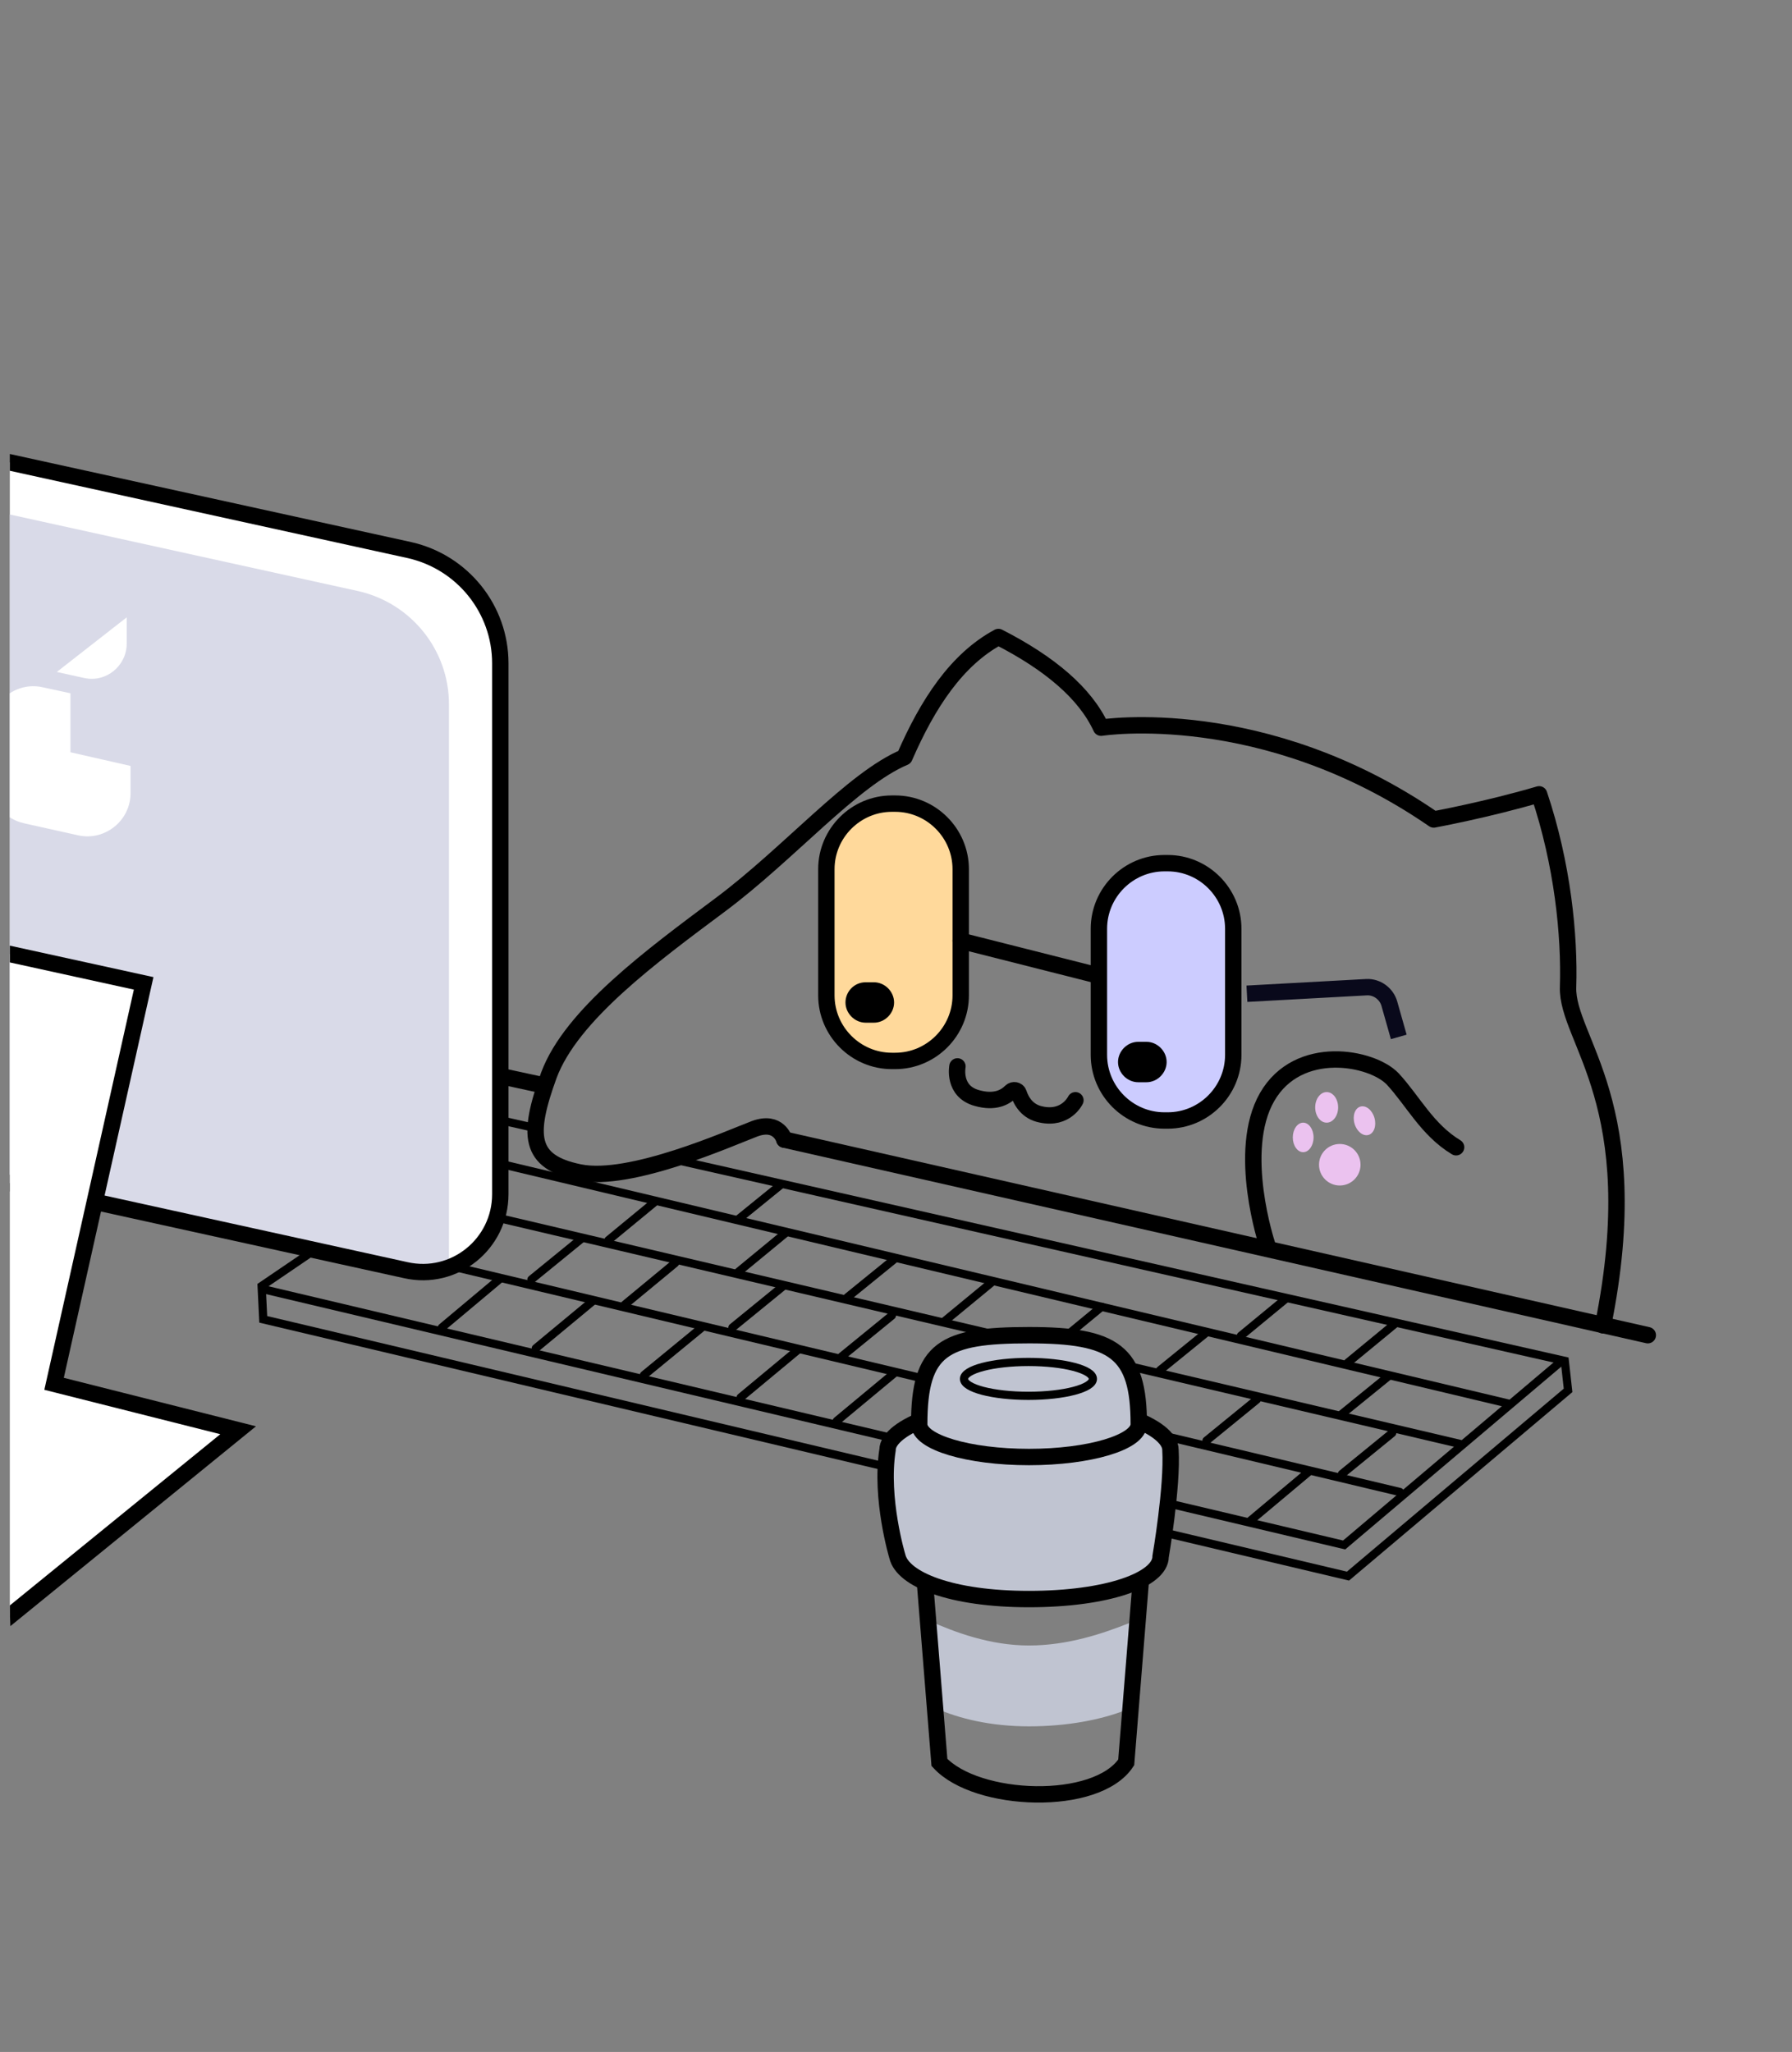 <?xml version="1.0" encoding="utf-8"?>
<!-- Generator: Adobe Illustrator 27.3.1, SVG Export Plug-In . SVG Version: 6.00 Build 0)  -->
<svg version="1.1" xmlns="http://www.w3.org/2000/svg" xmlns:xlink="http://www.w3.org/1999/xlink" x="0px" y="0px"
	 viewBox="0 0 328.1 375.6" style="enable-background:new 0 0 328.1 375.6;" xml:space="preserve">
<rect x="0" y="0" width="328.1" height="375.6" fill="#808080" stroke="none"/>
<style type="text/css">
	.st0{fill:none;stroke:#000000;stroke-miterlimit:10;}
	.st1{fill:none;stroke:#000000;stroke-width:1.498;stroke-miterlimit:10;}
	.st2{fill:#FFFFFF;}
	.st3{opacity:0.43;}
	.st4{fill:#C1C3D3;}
	.st5{fill:none;stroke:#000000;stroke-width:3;stroke-linecap:round;stroke-linejoin:round;stroke-miterlimit:10;}
	.st6{fill:#FDFFFD;}
	.st7{fill:#CCCCFF;}
	.st8{fill:#FFD99B;}
	.st9{fill:#FFC46B;}
	.st10{clip-path:url(#SVGID_00000143584976676508153560000018006982780172280204_);fill:#FFFFFF;}
	.st11{clip-path:url(#SVGID_00000143584976676508153560000018006982780172280204_);}
	.st12{fill:none;stroke:#000000;stroke-linecap:round;stroke-linejoin:round;stroke-miterlimit:10;}
	.st13{fill:none;stroke:#000000;stroke-width:2;stroke-linecap:round;stroke-linejoin:round;stroke-miterlimit:10;}
	.st14{fill:#C0C4D1;}
	.st15{clip-path:url(#SVGID_00000168087341846895885860000001274290725728070536_);fill:#FFFFFF;}
	.st16{clip-path:url(#SVGID_00000168087341846895885860000001274290725728070536_);}
	.st17{fill:#D9DAE8;}
	.st18{fill:#EBC2EF;}
	.st19{fill:none;stroke:#09091B;stroke-width:2;stroke-miterlimit:10;}
	.st20{clip-path:url(#SVGID_00000069398598962648014140000003083871402477367442_);fill:#FFFFFF;}
	.st21{clip-path:url(#SVGID_00000069398598962648014140000003083871402477367442_);}
	.st22{clip-path:url(#SVGID_00000101799541774654066950000003021358252082316458_);fill:#FFFFFF;}
	.st23{clip-path:url(#SVGID_00000101799541774654066950000003021358252082316458_);}
	.st24{fill:#FFFFFF;stroke:#000000;stroke-linecap:round;stroke-linejoin:round;stroke-miterlimit:10;}
	.st25{clip-path:url(#SVGID_00000102531139147514457090000007283451995465473949_);fill:#FFFFFF;}
	.st26{clip-path:url(#SVGID_00000102531139147514457090000007283451995465473949_);}
	.st27{fill:none;stroke:#000000;stroke-width:2;stroke-miterlimit:10;}
	.st28{clip-path:url(#SVGID_00000080891685615140027440000006955113393969440645_);fill:#FFFFFF;}
	.st29{clip-path:url(#SVGID_00000080891685615140027440000006955113393969440645_);}
	.st30{clip-path:url(#SVGID_00000109010214227657758320000017894963114700299711_);fill:#FFFFFF;}
	.st31{clip-path:url(#SVGID_00000109010214227657758320000017894963114700299711_);}
	.st32{clip-path:url(#SVGID_00000003794335143805658930000000286636289234333587_);fill:#FFFFFF;}
	.st33{clip-path:url(#SVGID_00000003794335143805658930000000286636289234333587_);}
	.st34{fill:#D9DAE8;stroke:#D9DAE8;stroke-miterlimit:10;}
	.st35{clip-path:url(#SVGID_00000018238325034476002480000005975172881639297178_);fill:#FFFFFF;}
	.st36{clip-path:url(#SVGID_00000018238325034476002480000005975172881639297178_);}
	.st37{clip-path:url(#SVGID_00000166674682441321534630000012712028064503894175_);fill:#FFFFFF;}
	.st38{clip-path:url(#SVGID_00000166674682441321534630000012712028064503894175_);}
	.st39{fill:none;}
	.st40{fill:#09091B;}
	.st41{clip-path:url(#SVGID_00000088832135988918753550000009859837462382538121_);fill:#FFFFFF;}
	.st42{clip-path:url(#SVGID_00000088832135988918753550000009859837462382538121_);}
	.st43{clip-path:url(#SVGID_00000137128408665006156930000001482287527212384435_);fill:#FFFFFF;}
	.st44{clip-path:url(#SVGID_00000137128408665006156930000001482287527212384435_);}
	.st45{clip-path:url(#SVGID_00000133496184920304369430000001408935278544946110_);fill:#FFFFFF;}
	.st46{clip-path:url(#SVGID_00000133496184920304369430000001408935278544946110_);}
	.st47{fill:#00931F;}
	.st48{fill:#D0D3BC;}
	.st49{fill:#EAEFB9;}
	.st50{fill:none;stroke:#000000;stroke-width:3;stroke-miterlimit:10;}
	.st51{fill:none;stroke:#000000;stroke-width:1.5;stroke-miterlimit:10;}
	.st52{clip-path:url(#SVGID_00000034059312113593173820000004888728476674169492_);}
	
		.st53{clip-path:url(#SVGID_00000180354616307188046060000003332497081024190352_);fill:none;stroke:#000000;stroke-width:1.5;stroke-miterlimit:10;}
	
		.st54{clip-path:url(#SVGID_00000180354616307188046060000003332497081024190352_);fill:none;stroke:#000000;stroke-width:1.5;stroke-linecap:round;stroke-linejoin:round;stroke-miterlimit:10;}
	.st55{clip-path:url(#SVGID_00000137127970023461444880000004473460189279008675_);}
	.st56{fill:#FFFFFF;stroke:#000000;stroke-width:3;stroke-miterlimit:10;}
	.st57{clip-path:url(#SVGID_00000006696477947676949150000006385723944885916302_);fill:#C0C4D1;}
	.st58{fill:#C0C4D1;stroke:#000000;stroke-width:3;stroke-miterlimit:10;}
	.st59{fill:#C0C4D1;stroke:#000000;stroke-width:1.5;stroke-miterlimit:10;}
	.st60{fill:none;stroke:#09091B;stroke-width:2.997;stroke-miterlimit:10;}
	.st61{clip-path:url(#SVGID_00000054238741108442302640000016345610813890874518_);}
	
		.st62{clip-path:url(#SVGID_00000108289200054210793720000003481427270859536546_);fill:none;stroke:#000000;stroke-width:1.5;stroke-miterlimit:10;}
	
		.st63{clip-path:url(#SVGID_00000108289200054210793720000003481427270859536546_);fill:none;stroke:#000000;stroke-width:1.5;stroke-linecap:round;stroke-linejoin:round;stroke-miterlimit:10;}
	.st64{clip-path:url(#SVGID_00000111900178847712674500000002991483808266947230_);}
	.st65{clip-path:url(#SVGID_00000119089312311830238110000013679081645148141721_);fill:#C0C4D1;}
	.st66{fill:#C3C5D8;stroke:#000000;stroke-width:1.5;stroke-miterlimit:10;}
	.st67{fill:#D9DAE8;stroke:#000000;stroke-width:1.5;stroke-miterlimit:10;}
	.st68{fill:#FFFFFF;stroke:#000000;stroke-width:1.5;stroke-miterlimit:10;}
	.st69{fill:#F5DEF9;stroke:#000000;stroke-width:1.5;stroke-miterlimit:10;}
	.st70{fill:#EBC2EF;stroke:#000000;stroke-width:3;stroke-miterlimit:10;}
	.st71{fill:#F5DEF9;}
	.st72{fill:#C3C5D8;}
	.st73{fill:none;stroke:#FFFFFF;stroke-width:1.5;stroke-miterlimit:10;}
	
		.st74{clip-path:url(#SVGID_00000042715783999215151520000007153276843092664204_);fill:#FFFFFF;stroke:#000000;stroke-width:1.5;stroke-miterlimit:10;}
	
		.st75{clip-path:url(#SVGID_00000042715783999215151520000007153276843092664204_);fill:none;stroke:#000000;stroke-width:3;stroke-linecap:round;stroke-linejoin:round;stroke-miterlimit:10;}
	.st76{clip-path:url(#SVGID_00000042715783999215151520000007153276843092664204_);fill:#D9DAE8;}
	.st77{clip-path:url(#SVGID_00000042715783999215151520000007153276843092664204_);fill:#C3C5D8;}
	.st78{clip-path:url(#SVGID_00000042715783999215151520000007153276843092664204_);}
	
		.st79{clip-path:url(#SVGID_00000042715783999215151520000007153276843092664204_);fill:#C3C5D8;stroke:#000000;stroke-width:1.5;stroke-miterlimit:10;}
	
		.st80{clip-path:url(#SVGID_00000042715783999215151520000007153276843092664204_);fill:#D9DAE8;stroke:#000000;stroke-width:1.5;stroke-miterlimit:10;}
	
		.st81{clip-path:url(#SVGID_00000042715783999215151520000007153276843092664204_);fill:none;stroke:#000000;stroke-width:1.5;stroke-miterlimit:10;}
	.st82{fill:none;stroke:#FFFFFF;stroke-width:3;stroke-linecap:round;stroke-linejoin:round;stroke-miterlimit:10;}
	
		.st83{clip-path:url(#SVGID_00000008142980830136536350000013661121520473241750_);fill:#FFFFFF;stroke:#000000;stroke-width:1.5;stroke-miterlimit:10;}
	
		.st84{clip-path:url(#SVGID_00000008142980830136536350000013661121520473241750_);fill:none;stroke:#000000;stroke-width:3;stroke-linecap:round;stroke-linejoin:round;stroke-miterlimit:10;}
	
		.st85{clip-path:url(#SVGID_00000008142980830136536350000013661121520473241750_);fill:#D9DAE8;stroke:#000000;stroke-width:1.5;stroke-miterlimit:10;}
	
		.st86{clip-path:url(#SVGID_00000008142980830136536350000013661121520473241750_);fill:#C3C5D8;stroke:#000000;stroke-width:1.5;stroke-miterlimit:10;}
	
		.st87{clip-path:url(#SVGID_00000008142980830136536350000013661121520473241750_);fill:none;stroke:#000000;stroke-width:1.5;stroke-miterlimit:10;}
	.st88{fill:#FFD99B;stroke:#000000;stroke-width:1.5;stroke-linecap:round;stroke-linejoin:round;stroke-miterlimit:10;}
	.st89{fill:#FFFFFF;stroke:#000000;stroke-width:1.5;stroke-linecap:round;stroke-linejoin:round;stroke-miterlimit:10;}
	.st90{fill:#EBC2EF;stroke:#000000;stroke-width:1.5;stroke-linecap:round;stroke-linejoin:round;stroke-miterlimit:10;}
	.st91{fill:#CCCCFF;stroke:#000000;stroke-width:1.5;stroke-linecap:round;stroke-linejoin:round;stroke-miterlimit:10;}
	.st92{fill:none;stroke:#000000;stroke-width:1.5;stroke-linecap:round;stroke-linejoin:round;stroke-miterlimit:10;}
	.st93{fill:#FFFFFF;stroke:#000000;stroke-width:3;stroke-linecap:round;stroke-linejoin:round;stroke-miterlimit:10;}
	.st94{opacity:0.23;}
	.st95{opacity:0.5;}
	.st96{opacity:0.29;}
</style>
<g id="фото">
</g>
<g id="ТЗ">
</g>
<g id="мокап">
</g>
<g id="илл">
	<g>
		<g>
			<defs>
				<path id="SVGID_00000075127004163784643680000017587533883672554416_" d="M128.2,209.8c-4,2.8-9.3,4.8-15,4.8
					c-11.8,0-15.1-2.6-15.1-8.9c0-0.9,0.2-1.8,0.6-2.7l-8.2-1.9l-46.3,33.3v9.9L248,292.6l41.7-36.1v-9.7L128.2,209.8z"/>
			</defs>
			<clipPath id="SVGID_00000034805915391881081790000006266677608323465641_">
				<use xlink:href="#SVGID_00000075127004163784643680000017587533883672554416_"  style="overflow:visible;"/>
			</clipPath>
			<g style="clip-path:url(#SVGID_00000034805915391881081790000006266677608323465641_);">
				<polygon class="st51" points="246.8,288.5 48.2,241.5 47.9,235.4 92.3,205.2 286.5,249.1 287.1,254.5 				"/>
				<g>
					<defs>
						<polygon id="SVGID_00000104692556837498921640000013735022461087401377_" points="246.8,288.5 48.2,241.5 47.9,235.4 
							92.3,205.2 286.5,249.1 287.1,254.5 						"/>
					</defs>
					<clipPath id="SVGID_00000009553049102554745320000000108239562353634965_">
						<use xlink:href="#SVGID_00000104692556837498921640000013735022461087401377_"  style="overflow:visible;"/>
					</clipPath>
					
						<polygon style="clip-path:url(#SVGID_00000009553049102554745320000000108239562353634965_);fill:none;stroke:#000000;stroke-width:1.5;stroke-miterlimit:10;" points="
						246.1,282.8 47.4,235.8 47.1,229.7 91.6,199.5 285.7,243.4 286.3,248.8 					"/>
					
						<polyline style="clip-path:url(#SVGID_00000009553049102554745320000000108239562353634965_);fill:none;stroke:#000000;stroke-width:1.5;stroke-linecap:round;stroke-linejoin:round;stroke-miterlimit:10;" points="
						256.3,273.1 52.9,224.7 65.1,216.8 267.3,264.3 					"/>
					
						<line style="clip-path:url(#SVGID_00000009553049102554745320000000108239562353634965_);fill:none;stroke:#000000;stroke-width:1.5;stroke-linecap:round;stroke-linejoin:round;stroke-miterlimit:10;" x1="276.1" y1="256.9" x2="81.8" y2="210.7"/>
					
						<line style="clip-path:url(#SVGID_00000009553049102554745320000000108239562353634965_);fill:none;stroke:#000000;stroke-width:1.5;stroke-linecap:round;stroke-linejoin:round;stroke-miterlimit:10;" x1="229" y1="278.3" x2="239.5" y2="269.5"/>
					
						<line style="clip-path:url(#SVGID_00000009553049102554745320000000108239562353634965_);fill:none;stroke:#000000;stroke-width:1.5;stroke-linecap:round;stroke-linejoin:round;stroke-miterlimit:10;" x1="153.2" y1="260.1" x2="163.8" y2="251.3"/>
					
						<line style="clip-path:url(#SVGID_00000009553049102554745320000000108239562353634965_);fill:none;stroke:#000000;stroke-width:1.5;stroke-linecap:round;stroke-linejoin:round;stroke-miterlimit:10;" x1="174.1" y1="265" x2="184.7" y2="256.2"/>
					
						<line style="clip-path:url(#SVGID_00000009553049102554745320000000108239562353634965_);fill:none;stroke:#000000;stroke-width:1.5;stroke-linecap:round;stroke-linejoin:round;stroke-miterlimit:10;" x1="197.9" y1="271.1" x2="208.5" y2="262.3"/>
					
						<line style="clip-path:url(#SVGID_00000009553049102554745320000000108239562353634965_);fill:none;stroke:#000000;stroke-width:1.5;stroke-linecap:round;stroke-linejoin:round;stroke-miterlimit:10;" x1="135.6" y1="255.8" x2="146.2" y2="247"/>
					
						<line style="clip-path:url(#SVGID_00000009553049102554745320000000108239562353634965_);fill:none;stroke:#000000;stroke-width:1.5;stroke-linecap:round;stroke-linejoin:round;stroke-miterlimit:10;" x1="98.1" y1="246.8" x2="108.6" y2="238.1"/>
					
						<line style="clip-path:url(#SVGID_00000009553049102554745320000000108239562353634965_);fill:none;stroke:#000000;stroke-width:1.5;stroke-linecap:round;stroke-linejoin:round;stroke-miterlimit:10;" x1="117.9" y1="251.7" x2="128.5" y2="243"/>
					
						<line style="clip-path:url(#SVGID_00000009553049102554745320000000108239562353634965_);fill:none;stroke:#000000;stroke-width:1.5;stroke-linecap:round;stroke-linejoin:round;stroke-miterlimit:10;" x1="80.9" y1="243" x2="91.4" y2="234.2"/>
					
						<line style="clip-path:url(#SVGID_00000009553049102554745320000000108239562353634965_);fill:none;stroke:#000000;stroke-width:1.5;stroke-linecap:round;stroke-linejoin:round;stroke-miterlimit:10;" x1="114.4" y1="238.8" x2="123.6" y2="231.2"/>
					
						<line style="clip-path:url(#SVGID_00000009553049102554745320000000108239562353634965_);fill:none;stroke:#000000;stroke-width:1.5;stroke-linecap:round;stroke-linejoin:round;stroke-miterlimit:10;" x1="154.1" y1="248.3" x2="163.3" y2="240.8"/>
					
						<line style="clip-path:url(#SVGID_00000009553049102554745320000000108239562353634965_);fill:none;stroke:#000000;stroke-width:1.5;stroke-linecap:round;stroke-linejoin:round;stroke-miterlimit:10;" x1="134.1" y1="243" x2="143.3" y2="235.5"/>
					
						<line style="clip-path:url(#SVGID_00000009553049102554745320000000108239562353634965_);fill:none;stroke:#000000;stroke-width:1.5;stroke-linecap:round;stroke-linejoin:round;stroke-miterlimit:10;" x1="175" y1="253.1" x2="184.2" y2="245.6"/>
					
						<line style="clip-path:url(#SVGID_00000009553049102554745320000000108239562353634965_);fill:none;stroke:#000000;stroke-width:1.5;stroke-linecap:round;stroke-linejoin:round;stroke-miterlimit:10;" x1="196.7" y1="258.4" x2="205.9" y2="250.9"/>
					
						<line style="clip-path:url(#SVGID_00000009553049102554745320000000108239562353634965_);fill:none;stroke:#000000;stroke-width:1.5;stroke-linecap:round;stroke-linejoin:round;stroke-miterlimit:10;" x1="220.9" y1="263.7" x2="230.1" y2="256.2"/>
					
						<line style="clip-path:url(#SVGID_00000009553049102554745320000000108239562353634965_);fill:none;stroke:#000000;stroke-width:1.5;stroke-linecap:round;stroke-linejoin:round;stroke-miterlimit:10;" x1="245.7" y1="269.8" x2="254.9" y2="262.3"/>
					
						<line style="clip-path:url(#SVGID_00000009553049102554745320000000108239562353634965_);fill:none;stroke:#000000;stroke-width:1.5;stroke-linecap:round;stroke-linejoin:round;stroke-miterlimit:10;" x1="245.6" y1="258.9" x2="254.1" y2="252"/>
					
						<line style="clip-path:url(#SVGID_00000009553049102554745320000000108239562353634965_);fill:none;stroke:#000000;stroke-width:1.5;stroke-linecap:round;stroke-linejoin:round;stroke-miterlimit:10;" x1="212.4" y1="250.8" x2="220.9" y2="243.9"/>
					
						<line style="clip-path:url(#SVGID_00000009553049102554745320000000108239562353634965_);fill:none;stroke:#000000;stroke-width:1.5;stroke-linecap:round;stroke-linejoin:round;stroke-miterlimit:10;" x1="193.2" y1="246.2" x2="201.7" y2="239.2"/>
					
						<line style="clip-path:url(#SVGID_00000009553049102554745320000000108239562353634965_);fill:none;stroke:#000000;stroke-width:1.5;stroke-linecap:round;stroke-linejoin:round;stroke-miterlimit:10;" x1="173.1" y1="241.7" x2="181.6" y2="234.7"/>
					
						<line style="clip-path:url(#SVGID_00000009553049102554745320000000108239562353634965_);fill:none;stroke:#000000;stroke-width:1.5;stroke-linecap:round;stroke-linejoin:round;stroke-miterlimit:10;" x1="155.1" y1="237.5" x2="163.6" y2="230.6"/>
					
						<line style="clip-path:url(#SVGID_00000009553049102554745320000000108239562353634965_);fill:none;stroke:#000000;stroke-width:1.5;stroke-linecap:round;stroke-linejoin:round;stroke-miterlimit:10;" x1="135.2" y1="232.8" x2="143.7" y2="225.8"/>
					
						<line style="clip-path:url(#SVGID_00000009553049102554745320000000108239562353634965_);fill:none;stroke:#000000;stroke-width:1.5;stroke-linecap:round;stroke-linejoin:round;stroke-miterlimit:10;" x1="111.4" y1="227" x2="119.9" y2="220"/>
					
						<line style="clip-path:url(#SVGID_00000009553049102554745320000000108239562353634965_);fill:none;stroke:#000000;stroke-width:1.5;stroke-linecap:round;stroke-linejoin:round;stroke-miterlimit:10;" x1="135.4" y1="223" x2="143.9" y2="216.1"/>
					
						<line style="clip-path:url(#SVGID_00000009553049102554745320000000108239562353634965_);fill:none;stroke:#000000;stroke-width:1.5;stroke-linecap:round;stroke-linejoin:round;stroke-miterlimit:10;" x1="227.2" y1="244.5" x2="235.7" y2="237.5"/>
					
						<line style="clip-path:url(#SVGID_00000009553049102554745320000000108239562353634965_);fill:none;stroke:#000000;stroke-width:1.5;stroke-linecap:round;stroke-linejoin:round;stroke-miterlimit:10;" x1="246.8" y1="249.4" x2="255.3" y2="242.4"/>
					
						<line style="clip-path:url(#SVGID_00000009553049102554745320000000108239562353634965_);fill:none;stroke:#000000;stroke-width:1.5;stroke-linecap:round;stroke-linejoin:round;stroke-miterlimit:10;" x1="97.3" y1="234.2" x2="106.5" y2="226.7"/>
				</g>
			</g>
		</g>
		<line class="st5" x1="90.4" y1="196.7" x2="99.2" y2="198.6"/>
		<g>
			<defs>
				<path id="SVGID_00000032636190847598899690000008807720439416468138_" d="M83.8,0l244.3,0v375.6H83.8c-45.3,0-82-36.7-82-82V82
					C1.8,36.7,38.5,0,83.8,0z"/>
			</defs>
			<clipPath id="SVGID_00000138547664218412036550000010048158208139073720_">
				<use xlink:href="#SVGID_00000032636190847598899690000008807720439416468138_"  style="overflow:visible;"/>
			</clipPath>
			<g style="clip-path:url(#SVGID_00000138547664218412036550000010048158208139073720_);">
				<g>
					<path class="st2" d="M-40.3,207.3l114.6,25.2c8.9,2,17.3-4.8,17.3-13.9v-97.2c0-9.9-6.9-18.5-16.6-20.7L-40.3,75.4V207.3z"/>
					<path class="st17" d="M82.2,128.9c0-9.9-6.9-18.5-16.6-20.7l-106-23.3v122.4l114.6,25.2c2.8,0.6,5.5,0.4,8-0.5V128.9z"/>
					<path class="st50" d="M-40.3,207.3l114.6,25.2c8.9,2,17.3-4.8,17.3-13.9v-97.2c0-9.9-6.9-18.5-16.6-20.7L-40.3,75.4V207.3z"/>
					<g>
						<path class="st2" d="M12.9,137.7v-10.8l-5.1-1.1c-4.9-1.1-9.6,2.7-9.6,7.7v9.5c0,3.7,2.6,6.9,6.2,7.7l9.9,2.2
							c4.9,1.1,9.6-2.7,9.6-7.7v-5L12.9,137.7z"/>
						<path class="st2" d="M10.4,123l5,1.1c4,0.9,7.8-2.2,7.8-6.3v-4.8L10.4,123z"/>
					</g>
				</g>
				<polygon class="st56" points="9.9,253.3 26.3,180 -56.3,161.9 -73.1,236.6 -27.7,246.6 -27.7,276.6 -10,305.4 43.6,261.8 				
					"/>
			</g>
		</g>
		<g>
			<g>
				<defs>
					<path id="SVGID_00000138574789405931671080000017089388728193479067_" d="M168.4,273.9h41.4l-3.6,44.8
						c-5.4,8.2-27.4,7.4-34.2,0L168.4,273.9z"/>
				</defs>
				<clipPath id="SVGID_00000041998432456622258510000008180548443712799388_">
					<use xlink:href="#SVGID_00000138574789405931671080000017089388728193479067_"  style="overflow:visible;"/>
				</clipPath>
				<path style="clip-path:url(#SVGID_00000041998432456622258510000008180548443712799388_);fill:#C0C4D1;" d="M214.3,295.2
					c0-2.9-11.6,6-25.9,6c-14.3,0-25.9-9.8-25.9-6.9c-1.4,5.9,1.8,13,1.8,13c1,2.8,9.8,8.7,24.1,8.7c14.3,0,24.1-5,24.1-7.9
					C212.5,308.2,214.7,299.7,214.3,295.2z"/>
			</g>
			<path class="st50" d="M168.4,277.8h41.4l-3.6,44.8c-5.4,8.2-27.4,7.4-34.2,0L168.4,277.8z"/>
			<path class="st58" d="M214.3,265.4c0-4.3-11.6-8.8-25.9-8.8c-14.3,0-25.9,4.6-25.9,8.8c-1.4,8.9,1.8,19.5,1.8,19.5
				c1,4.2,9.8,7.8,24.1,7.8c14.3,0,24.1-3.5,24.1-7.8C212.5,284.9,214.7,272.1,214.3,265.4z"/>
			<path class="st58" d="M188.4,244.4c-15.6,0-20.1,2.4-20.1,16.3c0,3.3,9,6,20.1,6c11.1,0,20.1-2.7,20.1-6
				C208.5,247.4,204,244.4,188.4,244.4z"/>
			<ellipse class="st59" cx="188.3" cy="252.4" rx="11.8" ry="3.1"/>
		</g>
		<line class="st5" x1="143.6" y1="208.6" x2="301.7" y2="244.4"/>
		<path class="st5" d="M143.6,208.6c0,0-1-3.6-5.4-2c-4.5,1.7-22.8,9.9-32.1,8s-9.6-6.8-5.6-17.8c4.1-11,18.8-21.8,31.4-31.2
			c12.6-9.4,24.2-23,33.7-27c4.3-9.9,9.6-17.9,17.2-22c9.4,4.8,15.9,10.3,18.8,16.6c0,0,29.7-4.7,60.9,16.8c0,0,9.8-1.8,19.3-4.6
			c4.3,12.8,5.6,25.8,5.3,35.3c-0.3,9.6,14.6,21.4,6.4,61.9"/>
		<path class="st5" d="M232,227.8c0,0-5.7-17.1,0-27s19.2-7.3,23-3.3c3.7,4,6.3,9.3,11.6,12.5"/>
		<g>
			<circle class="st18" cx="245.3" cy="213.2" r="3.8"/>
			<ellipse class="st18" cx="238.6" cy="208.2" rx="1.9" ry="2.7"/>
			<ellipse class="st18" cx="242.9" cy="202.7" rx="2.1" ry="2.8"/>
			
				<ellipse transform="matrix(0.962 -0.272 0.272 0.962 -46.394 75.719)" class="st18" cx="249.9" cy="205.2" rx="1.9" ry="2.7"/>
		</g>
		<path class="st5" d="M175.3,195.2c0,0-0.9,4.6,3.6,5.8c3.2,0.9,5.1-0.1,6.2-1.2c0.4-0.4,1.2-0.3,1.4,0.3c0.5,1.5,1.6,3.4,4.1,3.9
			c4.6,1,6.3-2.6,6.3-2.6"/>
		<g>
			<path class="st8" d="M163.9,194.2h-0.6c-6.6,0-12-5.4-12-12v-23.1c0-6.6,5.4-12,12-12h0.6c6.6,0,12,5.4,12,12v23.1
				C175.9,188.8,170.5,194.2,163.9,194.2z"/>
			<path class="st7" d="M213.8,205.1h-0.6c-6.6,0-12-5.4-12-12V170c0-6.6,5.4-12,12-12h0.6c6.6,0,12,5.4,12,12v23.1
				C225.8,199.7,220.4,205.1,213.8,205.1z"/>
			<path class="st5" d="M163.9,194.2h-0.6c-6.6,0-12-5.4-12-12v-23.1c0-6.6,5.4-12,12-12h0.6c6.6,0,12,5.4,12,12v23.1
				C175.9,188.8,170.5,194.2,163.9,194.2z"/>
			<path d="M158.5,179.8h1.5c2,0,3.7,1.7,3.7,3.7l0,0c0,2-1.7,3.7-3.7,3.7h-1.5c-2,0-3.7-1.7-3.7-3.7l0,0
				C154.8,181.5,156.4,179.8,158.5,179.8z"/>
			<path class="st5" d="M213.8,205.1h-0.6c-6.6,0-12-5.4-12-12V170c0-6.6,5.4-12,12-12h0.6c6.6,0,12,5.4,12,12v23.1
				C225.8,199.7,220.4,205.1,213.8,205.1z"/>
			<path d="M208.4,190.7h1.5c2,0,3.7,1.7,3.7,3.7l0,0c0,2-1.7,3.7-3.7,3.7h-1.5c-2,0-3.7-1.7-3.7-3.7l0,0
				C204.7,192.4,206.4,190.7,208.4,190.7z"/>
			<line class="st5" x1="175.9" y1="172.2" x2="200.8" y2="178.5"/>
			<path class="st60" d="M228.3,181.9l21.9-1.2c1.9-0.1,3.7,1.2,4.2,3.1l1.7,6"/>
		</g>
	</g>
</g>
<g id="РЕФ">
</g>
</svg>
